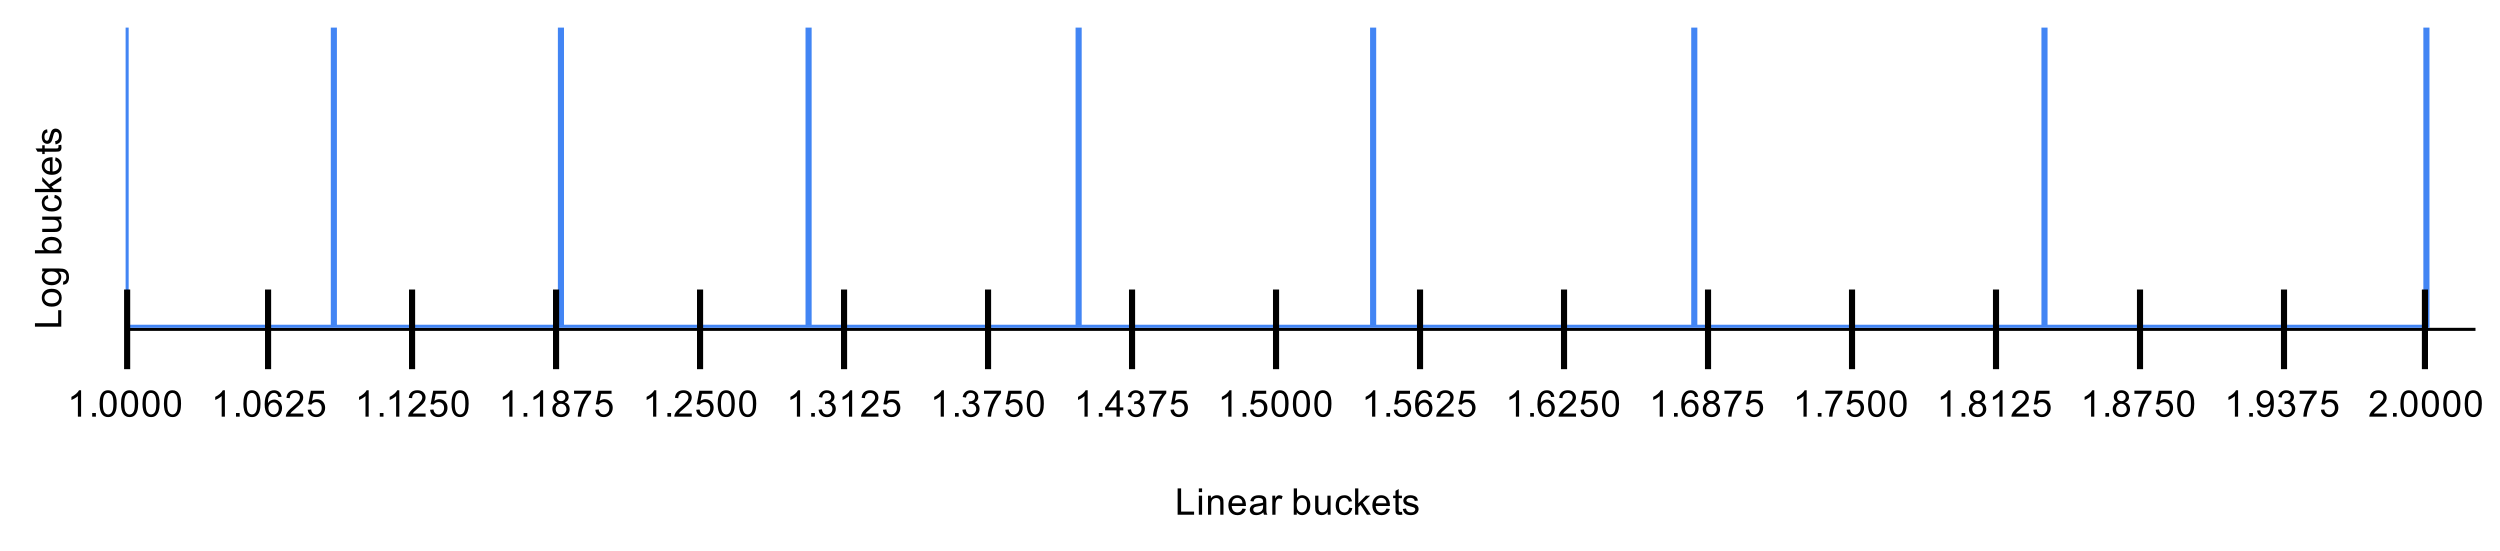 <svg version="1.1" viewBox="0.0 0.0 816.0 180.0" fill="none" stroke="none" stroke-linecap="square" stroke-miterlimit="10" width="816" height="180" xmlns:xlink="http://www.w3.org/1999/xlink" xmlns="http://www.w3.org/2000/svg"><path fill="#ffffff" d="M0 0L816.0 0L816.0 180.0L0 180.0L0 0Z" fill-rule="nonzero"/><path stroke="#000000" stroke-width="1.0" stroke-linecap="butt" d="M807.5 107.5L41.5 107.5" fill-rule="nonzero"/><clipPath id="id_0"><path d="M41.0 9.0L807.0 9.0L807.0 107.0L41.0 107.0L41.0 9.0Z" clip-rule="nonzero"/></clipPath><path stroke="#4285f4" stroke-width="2.0" stroke-linecap="butt" clip-path="url(#id_0)" d="M41.0 107.0L41.0 107.0L41.0 9.0L41.0 107.0L108.97 107.0L108.97 9.0L108.97 107.0L183.091 107.0L183.091 9.0L183.091 107.0L263.921 107.0L263.921 9.0L263.921 107.0L352.066 107.0L352.066 9.0L352.066 107.0L448.19 107.0L448.19 9.0L448.19 107.0L553.013 107.0L553.013 9.0L553.013 107.0L667.324 107.0L667.324 9.0L667.324 107.0L791.98 107.0L791.98 9.0L791.98 107.0L791.98 107.0" fill-rule="nonzero"/><path fill="#000000" fill-opacity="0.0" clip-path="url(#id_0)" d="M44.0 107.0C44.0 108.657 42.657 110.0 41.0 110.0C39.343 110.0 38.0 108.657 38.0 107.0C38.0 105.343 39.343 104.0 41.0 104.0C42.657 104.0 44.0 105.343 44.0 107.0Z" fill-rule="nonzero"/><path fill="#000000" fill-opacity="0.0" clip-path="url(#id_0)" d="M44.0 107.0C44.0 108.657 42.657 110.0 41.0 110.0C39.343 110.0 38.0 108.657 38.0 107.0C38.0 105.343 39.343 104.0 41.0 104.0C42.657 104.0 44.0 105.343 44.0 107.0Z" fill-rule="nonzero"/><path fill="#000000" fill-opacity="0.0" clip-path="url(#id_0)" d="M44.0 9.0C44.0 10.657 42.657 12.0 41.0 12.0C39.343 12.0 38.0 10.657 38.0 9.0C38.0 7.343 39.343 6.0 41.0 6.0C42.657 6.0 44.0 7.343 44.0 9.0Z" fill-rule="nonzero"/><path fill="#000000" fill-opacity="0.0" clip-path="url(#id_0)" d="M44.0 107.0C44.0 108.657 42.657 110.0 41.0 110.0C39.343 110.0 38.0 108.657 38.0 107.0C38.0 105.343 39.343 104.0 41.0 104.0C42.657 104.0 44.0 105.343 44.0 107.0Z" fill-rule="nonzero"/><path fill="#000000" fill-opacity="0.0" clip-path="url(#id_0)" d="M111.97 107.0C111.97 108.657 110.626 110.0 108.97 110.0C107.313 110.0 105.97 108.657 105.97 107.0C105.97 105.343 107.313 104.0 108.97 104.0C110.626 104.0 111.97 105.343 111.97 107.0Z" fill-rule="nonzero"/><path fill="#000000" fill-opacity="0.0" clip-path="url(#id_0)" d="M111.97 9.0C111.97 10.657 110.626 12.0 108.97 12.0C107.313 12.0 105.97 10.657 105.97 9.0C105.97 7.343 107.313 6.0 108.97 6.0C110.626 6.0 111.97 7.343 111.97 9.0Z" fill-rule="nonzero"/><path fill="#000000" fill-opacity="0.0" clip-path="url(#id_0)" d="M111.97 107.0C111.97 108.657 110.626 110.0 108.97 110.0C107.313 110.0 105.97 108.657 105.97 107.0C105.97 105.343 107.313 104.0 108.97 104.0C110.626 104.0 111.97 105.343 111.97 107.0Z" fill-rule="nonzero"/><path fill="#000000" fill-opacity="0.0" clip-path="url(#id_0)" d="M186.091 107.0C186.091 108.657 184.748 110.0 183.091 110.0C181.434 110.0 180.091 108.657 180.091 107.0C180.091 105.343 181.434 104.0 183.091 104.0C184.748 104.0 186.091 105.343 186.091 107.0Z" fill-rule="nonzero"/><path fill="#000000" fill-opacity="0.0" clip-path="url(#id_0)" d="M186.091 9.0C186.091 10.657 184.748 12.0 183.091 12.0C181.434 12.0 180.091 10.657 180.091 9.0C180.091 7.343 181.434 6.0 183.091 6.0C184.748 6.0 186.091 7.343 186.091 9.0Z" fill-rule="nonzero"/><path fill="#000000" fill-opacity="0.0" clip-path="url(#id_0)" d="M186.091 107.0C186.091 108.657 184.748 110.0 183.091 110.0C181.434 110.0 180.091 108.657 180.091 107.0C180.091 105.343 181.434 104.0 183.091 104.0C184.748 104.0 186.091 105.343 186.091 107.0Z" fill-rule="nonzero"/><path fill="#000000" fill-opacity="0.0" clip-path="url(#id_0)" d="M266.921 107.0C266.921 108.657 265.578 110.0 263.921 110.0C262.264 110.0 260.921 108.657 260.921 107.0C260.921 105.343 262.264 104.0 263.921 104.0C265.578 104.0 266.921 105.343 266.921 107.0Z" fill-rule="nonzero"/><path fill="#000000" fill-opacity="0.0" clip-path="url(#id_0)" d="M266.921 9.0C266.921 10.657 265.578 12.0 263.921 12.0C262.264 12.0 260.921 10.657 260.921 9.0C260.921 7.343 262.264 6.0 263.921 6.0C265.578 6.0 266.921 7.343 266.921 9.0Z" fill-rule="nonzero"/><path fill="#000000" fill-opacity="0.0" clip-path="url(#id_0)" d="M266.921 107.0C266.921 108.657 265.578 110.0 263.921 110.0C262.264 110.0 260.921 108.657 260.921 107.0C260.921 105.343 262.264 104.0 263.921 104.0C265.578 104.0 266.921 105.343 266.921 107.0Z" fill-rule="nonzero"/><path fill="#000000" fill-opacity="0.0" clip-path="url(#id_0)" d="M355.066 107.0C355.066 108.657 353.723 110.0 352.066 110.0C350.409 110.0 349.066 108.657 349.066 107.0C349.066 105.343 350.409 104.0 352.066 104.0C353.723 104.0 355.066 105.343 355.066 107.0Z" fill-rule="nonzero"/><path fill="#000000" fill-opacity="0.0" clip-path="url(#id_0)" d="M355.066 9.0C355.066 10.657 353.723 12.0 352.066 12.0C350.409 12.0 349.066 10.657 349.066 9.0C349.066 7.343 350.409 6.0 352.066 6.0C353.723 6.0 355.066 7.343 355.066 9.0Z" fill-rule="nonzero"/><path fill="#000000" fill-opacity="0.0" clip-path="url(#id_0)" d="M355.066 107.0C355.066 108.657 353.723 110.0 352.066 110.0C350.409 110.0 349.066 108.657 349.066 107.0C349.066 105.343 350.409 104.0 352.066 104.0C353.723 104.0 355.066 105.343 355.066 107.0Z" fill-rule="nonzero"/><path fill="#000000" fill-opacity="0.0" clip-path="url(#id_0)" d="M451.19 107.0C451.19 108.657 449.847 110.0 448.19 110.0C446.533 110.0 445.19 108.657 445.19 107.0C445.19 105.343 446.533 104.0 448.19 104.0C449.847 104.0 451.19 105.343 451.19 107.0Z" fill-rule="nonzero"/><path fill="#000000" fill-opacity="0.0" clip-path="url(#id_0)" d="M451.19 9.0C451.19 10.657 449.847 12.0 448.19 12.0C446.533 12.0 445.19 10.657 445.19 9.0C445.19 7.343 446.533 6.0 448.19 6.0C449.847 6.0 451.19 7.343 451.19 9.0Z" fill-rule="nonzero"/><path fill="#000000" fill-opacity="0.0" clip-path="url(#id_0)" d="M451.19 107.0C451.19 108.657 449.847 110.0 448.19 110.0C446.533 110.0 445.19 108.657 445.19 107.0C445.19 105.343 446.533 104.0 448.19 104.0C449.847 104.0 451.19 105.343 451.19 107.0Z" fill-rule="nonzero"/><path fill="#000000" fill-opacity="0.0" clip-path="url(#id_0)" d="M556.013 107.0C556.013 108.657 554.67 110.0 553.013 110.0C551.356 110.0 550.013 108.657 550.013 107.0C550.013 105.343 551.356 104.0 553.013 104.0C554.67 104.0 556.013 105.343 556.013 107.0Z" fill-rule="nonzero"/><path fill="#000000" fill-opacity="0.0" clip-path="url(#id_0)" d="M556.013 9.0C556.013 10.657 554.67 12.0 553.013 12.0C551.356 12.0 550.013 10.657 550.013 9.0C550.013 7.343 551.356 6.0 553.013 6.0C554.67 6.0 556.013 7.343 556.013 9.0Z" fill-rule="nonzero"/><path fill="#000000" fill-opacity="0.0" clip-path="url(#id_0)" d="M556.013 107.0C556.013 108.657 554.67 110.0 553.013 110.0C551.356 110.0 550.013 108.657 550.013 107.0C550.013 105.343 551.356 104.0 553.013 104.0C554.67 104.0 556.013 105.343 556.013 107.0Z" fill-rule="nonzero"/><path fill="#000000" fill-opacity="0.0" clip-path="url(#id_0)" d="M670.324 107.0C670.324 108.657 668.981 110.0 667.324 110.0C665.667 110.0 664.324 108.657 664.324 107.0C664.324 105.343 665.667 104.0 667.324 104.0C668.981 104.0 670.324 105.343 670.324 107.0Z" fill-rule="nonzero"/><path fill="#000000" fill-opacity="0.0" clip-path="url(#id_0)" d="M670.324 9.0C670.324 10.657 668.981 12.0 667.324 12.0C665.667 12.0 664.324 10.657 664.324 9.0C664.324 7.343 665.667 6.0 667.324 6.0C668.981 6.0 670.324 7.343 670.324 9.0Z" fill-rule="nonzero"/><path fill="#000000" fill-opacity="0.0" clip-path="url(#id_0)" d="M670.324 107.0C670.324 108.657 668.981 110.0 667.324 110.0C665.667 110.0 664.324 108.657 664.324 107.0C664.324 105.343 665.667 104.0 667.324 104.0C668.981 104.0 670.324 105.343 670.324 107.0Z" fill-rule="nonzero"/><path fill="#000000" fill-opacity="0.0" clip-path="url(#id_0)" d="M794.98 107.0C794.98 108.657 793.637 110.0 791.98 110.0C790.324 110.0 788.98 108.657 788.98 107.0C788.98 105.343 790.324 104.0 791.98 104.0C793.637 104.0 794.98 105.343 794.98 107.0Z" fill-rule="nonzero"/><path fill="#000000" fill-opacity="0.0" clip-path="url(#id_0)" d="M794.98 9.0C794.98 10.657 793.637 12.0 791.98 12.0C790.324 12.0 788.98 10.657 788.98 9.0C788.98 7.343 790.324 6.0 791.98 6.0C793.637 6.0 794.98 7.343 794.98 9.0Z" fill-rule="nonzero"/><path fill="#000000" fill-opacity="0.0" clip-path="url(#id_0)" d="M794.98 107.0C794.98 108.657 793.637 110.0 791.98 110.0C790.324 110.0 788.98 108.657 788.98 107.0C788.98 105.343 790.324 104.0 791.98 104.0C793.637 104.0 794.98 105.343 794.98 107.0Z" fill-rule="nonzero"/><path fill="#000000" fill-opacity="0.0" clip-path="url(#id_0)" d="M794.98 107.0C794.98 108.657 793.637 110.0 791.98 110.0C790.324 110.0 788.98 108.657 788.98 107.0C788.98 105.343 790.324 104.0 791.98 104.0C793.637 104.0 794.98 105.343 794.98 107.0Z" fill-rule="nonzero"/><path stroke="#000000" stroke-width="2.0" stroke-linecap="butt" d="M41.5 119.5L41.5 95.5" fill-rule="nonzero"/><path stroke="#000000" stroke-width="2.0" stroke-linecap="butt" d="M87.5 119.5L87.5 95.5" fill-rule="nonzero"/><path stroke="#000000" stroke-width="2.0" stroke-linecap="butt" d="M134.5 119.5L134.5 95.5" fill-rule="nonzero"/><path stroke="#000000" stroke-width="2.0" stroke-linecap="butt" d="M181.5 119.5L181.5 95.5" fill-rule="nonzero"/><path stroke="#000000" stroke-width="2.0" stroke-linecap="butt" d="M228.5 119.5L228.5 95.5" fill-rule="nonzero"/><path stroke="#000000" stroke-width="2.0" stroke-linecap="butt" d="M275.5 119.5L275.5 95.5" fill-rule="nonzero"/><path stroke="#000000" stroke-width="2.0" stroke-linecap="butt" d="M322.5 119.5L322.5 95.5" fill-rule="nonzero"/><path stroke="#000000" stroke-width="2.0" stroke-linecap="butt" d="M369.5 119.5L369.5 95.5" fill-rule="nonzero"/><path stroke="#000000" stroke-width="2.0" stroke-linecap="butt" d="M416.5 119.5L416.5 95.5" fill-rule="nonzero"/><path stroke="#000000" stroke-width="2.0" stroke-linecap="butt" d="M463.5 119.5L463.5 95.5" fill-rule="nonzero"/><path stroke="#000000" stroke-width="2.0" stroke-linecap="butt" d="M510.5 119.5L510.5 95.5" fill-rule="nonzero"/><path stroke="#000000" stroke-width="2.0" stroke-linecap="butt" d="M557.5 119.5L557.5 95.5" fill-rule="nonzero"/><path stroke="#000000" stroke-width="2.0" stroke-linecap="butt" d="M604.5 119.5L604.5 95.5" fill-rule="nonzero"/><path stroke="#000000" stroke-width="2.0" stroke-linecap="butt" d="M651.5 119.5L651.5 95.5" fill-rule="nonzero"/><path stroke="#000000" stroke-width="2.0" stroke-linecap="butt" d="M698.5 119.5L698.5 95.5" fill-rule="nonzero"/><path stroke="#000000" stroke-width="2.0" stroke-linecap="butt" d="M745.5 119.5L745.5 95.5" fill-rule="nonzero"/><path stroke="#000000" stroke-width="2.0" stroke-linecap="butt" d="M791.5 119.5L791.5 95.5" fill-rule="nonzero"/><path fill="#000000" d="M384.375 168.0L384.375 159.406L385.516 159.406L385.516 166.984L389.75 166.984L389.75 168.0L384.375 168.0ZM391.297 160.625L391.297 159.406L392.359 159.406L392.359 160.625L391.297 160.625ZM391.297 168.0L391.297 161.781L392.359 161.781L392.359 168.0L391.297 168.0ZM394.297 168.0L394.297 161.781L395.234 161.781L395.234 162.656Q395.922 161.641 397.219 161.641Q397.781 161.641 398.25 161.844Q398.734 162.047 398.969 162.375Q399.203 162.703 399.297 163.141Q399.344 163.438 399.344 164.172L399.344 168.0L398.297 168.0L398.297 164.219Q398.297 163.562 398.172 163.25Q398.047 162.938 397.734 162.75Q397.422 162.547 397.0 162.547Q396.328 162.547 395.828 162.984Q395.344 163.406 395.344 164.594L395.344 168.0L394.297 168.0ZM405.547 166.0L406.641 166.125Q406.391 167.078 405.688 167.609Q404.984 168.141 403.906 168.141Q402.547 168.141 401.734 167.297Q400.938 166.453 400.938 164.938Q400.938 163.375 401.75 162.516Q402.562 161.641 403.844 161.641Q405.094 161.641 405.875 162.484Q406.672 163.328 406.672 164.875Q406.672 164.969 406.672 165.156L402.031 165.156Q402.094 166.188 402.609 166.734Q403.125 167.266 403.906 167.266Q404.484 167.266 404.891 166.969Q405.312 166.656 405.547 166.0ZM402.094 164.297L405.562 164.297Q405.5 163.5 405.172 163.109Q404.656 162.5 403.859 162.5Q403.125 162.5 402.625 162.984Q402.141 163.469 402.094 164.297ZM412.359 167.234Q411.766 167.734 411.219 167.938Q410.688 168.141 410.062 168.141Q409.031 168.141 408.484 167.641Q407.938 167.141 407.938 166.359Q407.938 165.906 408.141 165.531Q408.344 165.141 408.688 164.922Q409.031 164.688 409.453 164.578Q409.75 164.484 410.391 164.406Q411.656 164.266 412.266 164.047Q412.266 163.828 412.266 163.781Q412.266 163.125 411.969 162.859Q411.562 162.516 410.766 162.516Q410.031 162.516 409.672 162.781Q409.312 163.031 409.141 163.688L408.109 163.547Q408.25 162.891 408.578 162.484Q408.906 162.078 409.516 161.859Q410.125 161.641 410.922 161.641Q411.719 161.641 412.219 161.828Q412.719 162.016 412.953 162.297Q413.188 162.578 413.281 163.016Q413.328 163.281 413.328 163.984L413.328 165.391Q413.328 166.859 413.391 167.25Q413.469 167.641 413.672 168.0L412.562 168.0Q412.406 167.672 412.359 167.234ZM412.266 164.875Q411.688 165.109 410.547 165.281Q409.891 165.375 409.625 165.5Q409.359 165.609 409.203 165.828Q409.062 166.047 409.062 166.328Q409.062 166.75 409.375 167.031Q409.703 167.312 410.312 167.312Q410.922 167.312 411.391 167.047Q411.875 166.781 412.094 166.312Q412.266 165.953 412.266 165.266L412.266 164.875ZM415.281 168.0L415.281 161.781L416.234 161.781L416.234 162.719Q416.594 162.062 416.891 161.859Q417.203 161.641 417.578 161.641Q418.109 161.641 418.656 161.969L418.297 162.953Q417.906 162.719 417.531 162.719Q417.172 162.719 416.891 162.938Q416.625 163.141 416.516 163.516Q416.328 164.078 416.328 164.734L416.328 168.0L415.281 168.0ZM423.266 168.0L422.281 168.0L422.281 159.406L423.344 159.406L423.344 162.469Q424.016 161.641 425.047 161.641Q425.625 161.641 426.125 161.875Q426.641 162.094 426.969 162.516Q427.312 162.938 427.5 163.531Q427.688 164.125 427.688 164.797Q427.688 166.391 426.891 167.266Q426.094 168.141 425.0 168.141Q423.891 168.141 423.266 167.219L423.266 168.0ZM423.25 164.844Q423.25 165.953 423.562 166.453Q424.062 167.266 424.906 167.266Q425.594 167.266 426.094 166.672Q426.609 166.078 426.609 164.875Q426.609 163.656 426.125 163.078Q425.641 162.5 424.953 162.5Q424.266 162.5 423.75 163.109Q423.25 163.703 423.25 164.844ZM433.375 168.0L433.375 167.078Q432.641 168.141 431.391 168.141Q430.844 168.141 430.359 167.938Q429.891 167.719 429.656 167.406Q429.422 167.078 429.328 166.609Q429.266 166.312 429.266 165.625L429.266 161.781L430.328 161.781L430.328 165.234Q430.328 166.047 430.391 166.344Q430.484 166.75 430.797 167.0Q431.125 167.234 431.609 167.234Q432.078 167.234 432.484 167.0Q432.906 166.75 433.078 166.328Q433.266 165.906 433.266 165.109L433.266 161.781L434.312 161.781L434.312 168.0L433.375 168.0ZM440.359 165.719L441.391 165.859Q441.219 166.922 440.516 167.531Q439.812 168.141 438.797 168.141Q437.516 168.141 436.734 167.312Q435.969 166.469 435.969 164.906Q435.969 163.906 436.297 163.156Q436.641 162.391 437.312 162.016Q438.0 161.641 438.812 161.641Q439.812 161.641 440.453 162.156Q441.109 162.656 441.297 163.609L440.266 163.766Q440.125 163.141 439.75 162.828Q439.375 162.5 438.844 162.5Q438.047 162.5 437.547 163.078Q437.047 163.641 437.047 164.875Q437.047 166.141 437.531 166.703Q438.016 167.266 438.781 167.266Q439.406 167.266 439.812 166.891Q440.234 166.516 440.359 165.719ZM442.297 168.0L442.297 159.406L443.359 159.406L443.359 164.312L445.844 161.781L447.219 161.781L444.828 164.078L447.453 168.0L446.156 168.0L444.094 164.812L443.359 165.531L443.359 168.0L442.297 168.0ZM452.547 166.0L453.641 166.125Q453.391 167.078 452.688 167.609Q451.984 168.141 450.906 168.141Q449.547 168.141 448.734 167.297Q447.938 166.453 447.938 164.938Q447.938 163.375 448.75 162.516Q449.562 161.641 450.844 161.641Q452.094 161.641 452.875 162.484Q453.672 163.328 453.672 164.875Q453.672 164.969 453.672 165.156L449.031 165.156Q449.094 166.188 449.609 166.734Q450.125 167.266 450.906 167.266Q451.484 167.266 451.891 166.969Q452.312 166.656 452.547 166.0ZM449.094 164.297L452.562 164.297Q452.5 163.5 452.172 163.109Q451.656 162.5 450.859 162.5Q450.125 162.5 449.625 162.984Q449.141 163.469 449.094 164.297ZM457.594 167.062L457.75 167.984Q457.297 168.078 456.953 168.078Q456.375 168.078 456.062 167.906Q455.75 167.719 455.609 167.422Q455.484 167.125 455.484 166.172L455.484 162.594L454.719 162.594L454.719 161.781L455.484 161.781L455.484 160.234L456.531 159.609L456.531 161.781L457.594 161.781L457.594 162.594L456.531 162.594L456.531 166.234Q456.531 166.688 456.578 166.812Q456.641 166.938 456.766 167.016Q456.891 167.094 457.125 167.094Q457.312 167.094 457.594 167.062ZM457.875 166.141L458.906 165.984Q459.0 166.609 459.391 166.938Q459.797 167.266 460.531 167.266Q461.25 167.266 461.594 166.984Q461.953 166.688 461.953 166.281Q461.953 165.922 461.641 165.719Q461.422 165.578 460.562 165.359Q459.406 165.062 458.953 164.859Q458.516 164.641 458.281 164.266Q458.047 163.891 458.047 163.422Q458.047 163.016 458.234 162.656Q458.422 162.297 458.75 162.062Q459.0 161.891 459.422 161.766Q459.844 161.641 460.344 161.641Q461.062 161.641 461.609 161.859Q462.172 162.062 462.438 162.422Q462.703 162.781 462.797 163.375L461.766 163.516Q461.703 163.047 461.359 162.781Q461.031 162.5 460.406 162.5Q459.688 162.5 459.375 162.75Q459.062 162.984 459.062 163.312Q459.062 163.516 459.188 163.672Q459.328 163.844 459.594 163.953Q459.75 164.016 460.531 164.219Q461.656 164.531 462.094 164.719Q462.531 164.906 462.781 165.266Q463.031 165.625 463.031 166.172Q463.031 166.703 462.719 167.172Q462.422 167.625 461.844 167.891Q461.266 168.141 460.531 168.141Q459.312 168.141 458.672 167.641Q458.047 167.125 457.875 166.141Z" fill-rule="nonzero"/><path fill="#000000" d="M20.0 106.625L11.406 106.625L11.406 105.484L18.984 105.484L18.984 101.25L20.0 101.25L20.0 106.625ZM16.891 100.094Q15.156 100.094 14.328 99.141Q13.641 98.344 13.641 97.188Q13.641 95.906 14.484 95.094Q15.312 94.266 16.797 94.266Q18.0 94.266 18.688 94.625Q19.375 94.984 19.766 95.688Q20.141 96.375 20.141 97.188Q20.141 98.484 19.312 99.297Q18.469 100.094 16.891 100.094ZM16.891 99.016Q18.078 99.016 18.672 98.5Q19.266 97.969 19.266 97.188Q19.266 96.391 18.672 95.875Q18.078 95.359 16.859 95.359Q15.703 95.359 15.109 95.891Q14.516 96.406 14.516 97.188Q14.516 97.969 15.109 98.5Q15.688 99.016 16.891 99.016ZM20.516 92.906L20.672 91.875Q21.141 91.812 21.359 91.516Q21.656 91.125 21.656 90.453Q21.656 89.719 21.359 89.328Q21.062 88.922 20.547 88.781Q20.219 88.688 19.188 88.703Q20.0 89.391 20.0 90.422Q20.0 91.703 19.078 92.406Q18.141 93.109 16.859 93.109Q15.969 93.109 15.219 92.797Q14.453 92.469 14.047 91.859Q13.641 91.25 13.641 90.422Q13.641 89.312 14.531 88.594L13.781 88.594L13.781 87.625L19.156 87.625Q20.609 87.625 21.219 87.922Q21.828 88.219 22.172 88.859Q22.531 89.5 22.531 90.438Q22.531 91.547 22.031 92.234Q21.531 92.922 20.516 92.906ZM16.781 92.031Q18.0 92.031 18.562 91.547Q19.125 91.062 19.125 90.328Q19.125 89.594 18.562 89.109Q18.0 88.609 16.812 88.609Q15.672 88.609 15.094 89.125Q14.516 89.625 14.516 90.344Q14.516 91.047 15.094 91.547Q15.656 92.031 16.781 92.031ZM20.0 81.734L20.0 82.719L11.406 82.719L11.406 81.656L14.469 81.656Q13.641 80.984 13.641 79.953Q13.641 79.375 13.875 78.875Q14.094 78.359 14.516 78.031Q14.938 77.688 15.531 77.5Q16.125 77.312 16.797 77.312Q18.391 77.312 19.266 78.109Q20.141 78.906 20.141 80.0Q20.141 81.109 19.219 81.734L20.0 81.734ZM16.844 81.75Q17.953 81.75 18.453 81.438Q19.266 80.938 19.266 80.094Q19.266 79.406 18.672 78.906Q18.078 78.391 16.875 78.391Q15.656 78.391 15.078 78.875Q14.5 79.359 14.5 80.047Q14.5 80.734 15.109 81.25Q15.703 81.75 16.844 81.75ZM20.0 71.625L19.078 71.625Q20.141 72.359 20.141 73.609Q20.141 74.156 19.938 74.641Q19.719 75.109 19.406 75.344Q19.078 75.578 18.609 75.672Q18.312 75.734 17.625 75.734L13.781 75.734L13.781 74.672L17.234 74.672Q18.047 74.672 18.344 74.609Q18.75 74.516 19.0 74.203Q19.234 73.875 19.234 73.391Q19.234 72.922 19.0 72.516Q18.75 72.094 18.328 71.922Q17.906 71.734 17.109 71.734L13.781 71.734L13.781 70.688L20.0 70.688L20.0 71.625ZM17.719 64.641L17.859 63.609Q18.922 63.781 19.531 64.484Q20.141 65.188 20.141 66.203Q20.141 67.484 19.312 68.266Q18.469 69.031 16.906 69.031Q15.906 69.031 15.156 68.703Q14.391 68.359 14.016 67.688Q13.641 67.0 13.641 66.188Q13.641 65.188 14.156 64.547Q14.656 63.891 15.609 63.703L15.766 64.734Q15.141 64.875 14.828 65.25Q14.5 65.625 14.5 66.156Q14.5 66.953 15.078 67.453Q15.641 67.953 16.875 67.953Q18.141 67.953 18.703 67.469Q19.266 66.984 19.266 66.219Q19.266 65.594 18.891 65.188Q18.516 64.766 17.719 64.641ZM20.0 62.703L11.406 62.703L11.406 61.641L16.312 61.641L13.781 59.156L13.781 57.781L16.078 60.172L20.0 57.547L20.0 58.844L16.812 60.906L17.531 61.641L20.0 61.641L20.0 62.703ZM18.0 52.453L18.125 51.359Q19.078 51.609 19.609 52.312Q20.141 53.016 20.141 54.094Q20.141 55.453 19.297 56.266Q18.453 57.062 16.938 57.062Q15.375 57.062 14.516 56.25Q13.641 55.438 13.641 54.156Q13.641 52.906 14.484 52.125Q15.328 51.328 16.875 51.328Q16.969 51.328 17.156 51.328L17.156 55.969Q18.188 55.906 18.734 55.391Q19.266 54.875 19.266 54.094Q19.266 53.516 18.969 53.109Q18.656 52.688 18.0 52.453ZM16.297 55.906L16.297 52.438Q15.5 52.5 15.109 52.828Q14.5 53.344 14.5 54.141Q14.5 54.875 14.984 55.375Q15.469 55.859 16.297 55.906ZM19.062 47.406L19.984 47.25Q20.078 47.703 20.078 48.047Q20.078 48.625 19.906 48.938Q19.719 49.25 19.422 49.391Q19.125 49.516 18.172 49.516L14.594 49.516L14.594 50.281L13.781 50.281L13.781 49.516L12.234 49.516L11.609 48.469L13.781 48.469L13.781 47.406L14.594 47.406L14.594 48.469L18.234 48.469Q18.688 48.469 18.812 48.422Q18.938 48.359 19.016 48.234Q19.094 48.109 19.094 47.875Q19.094 47.688 19.062 47.406ZM18.141 47.125L17.984 46.094Q18.609 46.0 18.938 45.609Q19.266 45.203 19.266 44.469Q19.266 43.75 18.984 43.406Q18.688 43.047 18.281 43.047Q17.922 43.047 17.719 43.359Q17.578 43.578 17.359 44.438Q17.062 45.594 16.859 46.047Q16.641 46.484 16.266 46.719Q15.891 46.953 15.422 46.953Q15.016 46.953 14.656 46.766Q14.297 46.578 14.062 46.25Q13.891 46.0 13.766 45.578Q13.641 45.156 13.641 44.656Q13.641 43.938 13.859 43.391Q14.062 42.828 14.422 42.562Q14.781 42.297 15.375 42.203L15.516 43.234Q15.047 43.297 14.781 43.641Q14.5 43.969 14.5 44.594Q14.5 45.312 14.75 45.625Q14.984 45.938 15.312 45.938Q15.516 45.938 15.672 45.812Q15.844 45.672 15.953 45.406Q16.016 45.25 16.219 44.469Q16.531 43.344 16.719 42.906Q16.906 42.469 17.266 42.219Q17.625 41.969 18.172 41.969Q18.703 41.969 19.172 42.281Q19.625 42.578 19.891 43.156Q20.141 43.734 20.141 44.469Q20.141 45.688 19.641 46.328Q19.125 46.953 18.141 47.125Z" fill-rule="nonzero"/><path fill="#000000" d="M26.469 136.0L25.422 136.0L25.422 129.281Q25.031 129.641 24.406 130.016Q23.797 130.375 23.312 130.547L23.312 129.531Q24.188 129.109 24.844 128.531Q25.516 127.938 25.797 127.375L26.469 127.375L26.469 136.0ZM30.094 136.0L30.094 134.797L31.297 134.797L31.297 136.0L30.094 136.0ZM32.5 131.766Q32.5 130.234 32.812 129.312Q33.125 128.375 33.734 127.875Q34.359 127.375 35.297 127.375Q35.984 127.375 36.5 127.656Q37.031 127.938 37.375 128.469Q37.719 128.984 37.906 129.734Q38.094 130.484 38.094 131.766Q38.094 133.281 37.781 134.203Q37.484 135.125 36.859 135.641Q36.25 136.141 35.297 136.141Q34.062 136.141 33.344 135.25Q32.5 134.188 32.5 131.766ZM33.578 131.766Q33.578 133.875 34.078 134.578Q34.578 135.281 35.297 135.281Q36.031 135.281 36.516 134.578Q37.016 133.875 37.016 131.766Q37.016 129.641 36.516 128.953Q36.031 128.25 35.281 128.25Q34.562 128.25 34.125 128.859Q33.578 129.641 33.578 131.766ZM39.5 131.766Q39.5 130.234 39.812 129.312Q40.125 128.375 40.734 127.875Q41.359 127.375 42.297 127.375Q42.984 127.375 43.5 127.656Q44.031 127.938 44.375 128.469Q44.719 128.984 44.906 129.734Q45.094 130.484 45.094 131.766Q45.094 133.281 44.781 134.203Q44.484 135.125 43.859 135.641Q43.25 136.141 42.297 136.141Q41.062 136.141 40.344 135.25Q39.5 134.188 39.5 131.766ZM40.578 131.766Q40.578 133.875 41.078 134.578Q41.578 135.281 42.297 135.281Q43.031 135.281 43.516 134.578Q44.016 133.875 44.016 131.766Q44.016 129.641 43.516 128.953Q43.031 128.25 42.281 128.25Q41.562 128.25 41.125 128.859Q40.578 129.641 40.578 131.766ZM46.5 131.766Q46.5 130.234 46.812 129.312Q47.125 128.375 47.734 127.875Q48.359 127.375 49.297 127.375Q49.984 127.375 50.5 127.656Q51.031 127.938 51.375 128.469Q51.719 128.984 51.906 129.734Q52.094 130.484 52.094 131.766Q52.094 133.281 51.781 134.203Q51.484 135.125 50.859 135.641Q50.25 136.141 49.297 136.141Q48.062 136.141 47.344 135.25Q46.5 134.188 46.5 131.766ZM47.578 131.766Q47.578 133.875 48.078 134.578Q48.578 135.281 49.297 135.281Q50.031 135.281 50.516 134.578Q51.016 133.875 51.016 131.766Q51.016 129.641 50.516 128.953Q50.031 128.25 49.281 128.25Q48.562 128.25 48.125 128.859Q47.578 129.641 47.578 131.766ZM53.5 131.766Q53.5 130.234 53.812 129.312Q54.125 128.375 54.734 127.875Q55.359 127.375 56.297 127.375Q56.984 127.375 57.5 127.656Q58.031 127.938 58.375 128.469Q58.719 128.984 58.906 129.734Q59.094 130.484 59.094 131.766Q59.094 133.281 58.781 134.203Q58.484 135.125 57.859 135.641Q57.25 136.141 56.297 136.141Q55.062 136.141 54.344 135.25Q53.5 134.188 53.5 131.766ZM54.578 131.766Q54.578 133.875 55.078 134.578Q55.578 135.281 56.297 135.281Q57.031 135.281 57.516 134.578Q58.016 133.875 58.016 131.766Q58.016 129.641 57.516 128.953Q57.031 128.25 56.281 128.25Q55.562 128.25 55.125 128.859Q54.578 129.641 54.578 131.766Z" fill-rule="nonzero"/><path fill="#000000" d="M73.405 136.0L72.358 136.0L72.358 129.281Q71.968 129.641 71.343 130.016Q70.733 130.375 70.249 130.547L70.249 129.531Q71.124 129.109 71.78 128.531Q72.452 127.938 72.733 127.375L73.405 127.375L73.405 136.0ZM77.03 136.0L77.03 134.797L78.233 134.797L78.233 136.0L77.03 136.0ZM79.436 131.766Q79.436 130.234 79.749 129.312Q80.061 128.375 80.671 127.875Q81.296 127.375 82.233 127.375Q82.921 127.375 83.436 127.656Q83.968 127.938 84.311 128.469Q84.655 128.984 84.843 129.734Q85.03 130.484 85.03 131.766Q85.03 133.281 84.718 134.203Q84.421 135.125 83.796 135.641Q83.186 136.141 82.233 136.141Q80.999 136.141 80.28 135.25Q79.436 134.188 79.436 131.766ZM80.514 131.766Q80.514 133.875 81.014 134.578Q81.514 135.281 82.233 135.281Q82.968 135.281 83.452 134.578Q83.952 133.875 83.952 131.766Q83.952 129.641 83.452 128.953Q82.968 128.25 82.218 128.25Q81.499 128.25 81.061 128.859Q80.514 129.641 80.514 131.766ZM91.905 129.516L90.858 129.594Q90.718 128.969 90.468 128.688Q90.03 128.234 89.405 128.234Q88.905 128.234 88.514 128.516Q88.03 128.891 87.733 129.594Q87.452 130.281 87.436 131.562Q87.811 130.984 88.358 130.703Q88.921 130.422 89.53 130.422Q90.577 130.422 91.311 131.203Q92.061 131.984 92.061 133.203Q92.061 134.016 91.702 134.719Q91.358 135.406 90.749 135.781Q90.139 136.141 89.374 136.141Q88.046 136.141 87.218 135.172Q86.389 134.203 86.389 131.984Q86.389 129.484 87.311 128.359Q88.108 127.375 89.468 127.375Q90.483 127.375 91.124 127.953Q91.78 128.516 91.905 129.516ZM87.608 133.219Q87.608 133.766 87.827 134.266Q88.061 134.75 88.468 135.016Q88.889 135.281 89.358 135.281Q90.014 135.281 90.499 134.75Q90.983 134.203 90.983 133.281Q90.983 132.391 90.499 131.875Q90.03 131.359 89.311 131.359Q88.593 131.359 88.093 131.875Q87.608 132.391 87.608 133.219ZM98.983 134.984L98.983 136.0L93.296 136.0Q93.296 135.625 93.421 135.266Q93.639 134.688 94.108 134.125Q94.593 133.562 95.499 132.828Q96.905 131.672 97.389 131.0Q97.889 130.328 97.889 129.734Q97.889 129.109 97.436 128.688Q96.983 128.25 96.264 128.25Q95.499 128.25 95.046 128.703Q94.593 129.156 94.577 129.969L93.499 129.859Q93.608 128.641 94.327 128.016Q95.061 127.375 96.296 127.375Q97.53 127.375 98.249 128.062Q98.968 128.75 98.968 129.766Q98.968 130.281 98.749 130.781Q98.546 131.266 98.046 131.828Q97.561 132.375 96.436 133.328Q95.483 134.125 95.202 134.422Q94.936 134.703 94.764 134.984L98.983 134.984ZM100.436 133.75L101.546 133.656Q101.671 134.469 102.108 134.875Q102.561 135.281 103.202 135.281Q103.952 135.281 104.483 134.703Q105.014 134.125 105.014 133.188Q105.014 132.281 104.499 131.766Q103.999 131.234 103.171 131.234Q102.671 131.234 102.249 131.469Q101.843 131.703 101.608 132.062L100.624 131.938L101.452 127.531L105.733 127.531L105.733 128.531L102.296 128.531L101.843 130.844Q102.608 130.297 103.452 130.297Q104.577 130.297 105.343 131.078Q106.124 131.859 106.124 133.094Q106.124 134.25 105.452 135.109Q104.624 136.141 103.202 136.141Q102.03 136.141 101.28 135.484Q100.546 134.828 100.436 133.75Z" fill-rule="nonzero"/><path fill="#000000" d="M120.341 136.0L119.294 136.0L119.294 129.281Q118.904 129.641 118.279 130.016Q117.669 130.375 117.185 130.547L117.185 129.531Q118.06 129.109 118.716 128.531Q119.388 127.938 119.669 127.375L120.341 127.375L120.341 136.0ZM123.966 136.0L123.966 134.797L125.169 134.797L125.169 136.0L123.966 136.0ZM130.341 136.0L129.294 136.0L129.294 129.281Q128.904 129.641 128.279 130.016Q127.669 130.375 127.185 130.547L127.185 129.531Q128.06 129.109 128.716 128.531Q129.388 127.938 129.669 127.375L130.341 127.375L130.341 136.0ZM138.919 134.984L138.919 136.0L133.232 136.0Q133.232 135.625 133.357 135.266Q133.576 134.688 134.044 134.125Q134.529 133.562 135.435 132.828Q136.841 131.672 137.326 131.0Q137.826 130.328 137.826 129.734Q137.826 129.109 137.373 128.688Q136.919 128.25 136.201 128.25Q135.435 128.25 134.982 128.703Q134.529 129.156 134.513 129.969L133.435 129.859Q133.544 128.641 134.263 128.016Q134.998 127.375 136.232 127.375Q137.466 127.375 138.185 128.062Q138.904 128.75 138.904 129.766Q138.904 130.281 138.685 130.781Q138.482 131.266 137.982 131.828Q137.498 132.375 136.373 133.328Q135.419 134.125 135.138 134.422Q134.873 134.703 134.701 134.984L138.919 134.984ZM140.373 133.75L141.482 133.656Q141.607 134.469 142.044 134.875Q142.498 135.281 143.138 135.281Q143.888 135.281 144.419 134.703Q144.951 134.125 144.951 133.188Q144.951 132.281 144.435 131.766Q143.935 131.234 143.107 131.234Q142.607 131.234 142.185 131.469Q141.779 131.703 141.544 132.062L140.56 131.938L141.388 127.531L145.669 127.531L145.669 128.531L142.232 128.531L141.779 130.844Q142.544 130.297 143.388 130.297Q144.513 130.297 145.279 131.078Q146.06 131.859 146.06 133.094Q146.06 134.25 145.388 135.109Q144.56 136.141 143.138 136.141Q141.966 136.141 141.216 135.484Q140.482 134.828 140.373 133.75ZM147.373 131.766Q147.373 130.234 147.685 129.312Q147.998 128.375 148.607 127.875Q149.232 127.375 150.169 127.375Q150.857 127.375 151.373 127.656Q151.904 127.938 152.248 128.469Q152.591 128.984 152.779 129.734Q152.966 130.484 152.966 131.766Q152.966 133.281 152.654 134.203Q152.357 135.125 151.732 135.641Q151.123 136.141 150.169 136.141Q148.935 136.141 148.216 135.25Q147.373 134.188 147.373 131.766ZM148.451 131.766Q148.451 133.875 148.951 134.578Q149.451 135.281 150.169 135.281Q150.904 135.281 151.388 134.578Q151.888 133.875 151.888 131.766Q151.888 129.641 151.388 128.953Q150.904 128.25 150.154 128.25Q149.435 128.25 148.998 128.859Q148.451 129.641 148.451 131.766Z" fill-rule="nonzero"/><path fill="#000000" d="M167.278 136.0L166.231 136.0L166.231 129.281Q165.84 129.641 165.215 130.016Q164.606 130.375 164.121 130.547L164.121 129.531Q164.996 129.109 165.653 128.531Q166.324 127.938 166.606 127.375L167.278 127.375L167.278 136.0ZM170.903 136.0L170.903 134.797L172.106 134.797L172.106 136.0L170.903 136.0ZM177.278 136.0L176.231 136.0L176.231 129.281Q175.84 129.641 175.215 130.016Q174.606 130.375 174.121 130.547L174.121 129.531Q174.996 129.109 175.653 128.531Q176.324 127.938 176.606 127.375L177.278 127.375L177.278 136.0ZM181.934 131.344Q181.278 131.094 180.949 130.656Q180.637 130.203 180.637 129.594Q180.637 128.656 181.309 128.016Q181.996 127.375 183.106 127.375Q184.231 127.375 184.918 128.031Q185.606 128.688 185.606 129.625Q185.606 130.219 185.293 130.656Q184.981 131.094 184.34 131.344Q185.137 131.594 185.543 132.172Q185.949 132.75 185.949 133.547Q185.949 134.641 185.168 135.391Q184.403 136.141 183.121 136.141Q181.856 136.141 181.074 135.391Q180.293 134.641 180.293 133.516Q180.293 132.672 180.715 132.109Q181.153 131.547 181.934 131.344ZM181.715 129.547Q181.715 130.156 182.106 130.547Q182.512 130.938 183.137 130.938Q183.746 130.938 184.137 130.562Q184.528 130.172 184.528 129.609Q184.528 129.031 184.121 128.641Q183.715 128.234 183.121 128.234Q182.512 128.234 182.106 128.625Q181.715 129.016 181.715 129.547ZM181.387 133.516Q181.387 133.969 181.59 134.391Q181.809 134.812 182.231 135.047Q182.653 135.281 183.137 135.281Q183.887 135.281 184.371 134.797Q184.871 134.312 184.871 133.562Q184.871 132.797 184.371 132.297Q183.871 131.797 183.106 131.797Q182.356 131.797 181.871 132.297Q181.387 132.781 181.387 133.516ZM187.371 128.531L187.371 127.516L192.934 127.516L192.934 128.344Q192.121 129.219 191.309 130.672Q190.512 132.109 190.074 133.641Q189.746 134.719 189.668 136.0L188.574 136.0Q188.59 134.984 188.965 133.547Q189.356 132.109 190.059 130.781Q190.778 129.453 191.59 128.531L187.371 128.531ZM194.309 133.75L195.418 133.656Q195.543 134.469 195.981 134.875Q196.434 135.281 197.074 135.281Q197.824 135.281 198.356 134.703Q198.887 134.125 198.887 133.188Q198.887 132.281 198.371 131.766Q197.871 131.234 197.043 131.234Q196.543 131.234 196.121 131.469Q195.715 131.703 195.481 132.062L194.496 131.938L195.324 127.531L199.606 127.531L199.606 128.531L196.168 128.531L195.715 130.844Q196.481 130.297 197.324 130.297Q198.449 130.297 199.215 131.078Q199.996 131.859 199.996 133.094Q199.996 134.25 199.324 135.109Q198.496 136.141 197.074 136.141Q195.903 136.141 195.153 135.484Q194.418 134.828 194.309 133.75Z" fill-rule="nonzero"/><path fill="#000000" d="M214.214 136.0L213.167 136.0L213.167 129.281Q212.776 129.641 212.151 130.016Q211.542 130.375 211.058 130.547L211.058 129.531Q211.933 129.109 212.589 128.531Q213.261 127.938 213.542 127.375L214.214 127.375L214.214 136.0ZM217.839 136.0L217.839 134.797L219.042 134.797L219.042 136.0L217.839 136.0ZM225.792 134.984L225.792 136.0L220.104 136.0Q220.104 135.625 220.229 135.266Q220.448 134.688 220.917 134.125Q221.401 133.562 222.308 132.828Q223.714 131.672 224.198 131.0Q224.698 130.328 224.698 129.734Q224.698 129.109 224.245 128.688Q223.792 128.25 223.073 128.25Q222.308 128.25 221.854 128.703Q221.401 129.156 221.386 129.969L220.308 129.859Q220.417 128.641 221.136 128.016Q221.87 127.375 223.104 127.375Q224.339 127.375 225.058 128.062Q225.776 128.75 225.776 129.766Q225.776 130.281 225.558 130.781Q225.354 131.266 224.854 131.828Q224.37 132.375 223.245 133.328Q222.292 134.125 222.011 134.422Q221.745 134.703 221.573 134.984L225.792 134.984ZM227.245 133.75L228.354 133.656Q228.479 134.469 228.917 134.875Q229.37 135.281 230.011 135.281Q230.761 135.281 231.292 134.703Q231.823 134.125 231.823 133.188Q231.823 132.281 231.308 131.766Q230.808 131.234 229.979 131.234Q229.479 131.234 229.058 131.469Q228.651 131.703 228.417 132.062L227.433 131.938L228.261 127.531L232.542 127.531L232.542 128.531L229.104 128.531L228.651 130.844Q229.417 130.297 230.261 130.297Q231.386 130.297 232.151 131.078Q232.933 131.859 232.933 133.094Q232.933 134.25 232.261 135.109Q231.433 136.141 230.011 136.141Q228.839 136.141 228.089 135.484Q227.354 134.828 227.245 133.75ZM234.245 131.766Q234.245 130.234 234.558 129.312Q234.87 128.375 235.479 127.875Q236.104 127.375 237.042 127.375Q237.729 127.375 238.245 127.656Q238.776 127.938 239.12 128.469Q239.464 128.984 239.651 129.734Q239.839 130.484 239.839 131.766Q239.839 133.281 239.526 134.203Q239.229 135.125 238.604 135.641Q237.995 136.141 237.042 136.141Q235.808 136.141 235.089 135.25Q234.245 134.188 234.245 131.766ZM235.323 131.766Q235.323 133.875 235.823 134.578Q236.323 135.281 237.042 135.281Q237.776 135.281 238.261 134.578Q238.761 133.875 238.761 131.766Q238.761 129.641 238.261 128.953Q237.776 128.25 237.026 128.25Q236.308 128.25 235.87 128.859Q235.323 129.641 235.323 131.766ZM241.245 131.766Q241.245 130.234 241.558 129.312Q241.87 128.375 242.479 127.875Q243.104 127.375 244.042 127.375Q244.729 127.375 245.245 127.656Q245.776 127.938 246.12 128.469Q246.464 128.984 246.651 129.734Q246.839 130.484 246.839 131.766Q246.839 133.281 246.526 134.203Q246.229 135.125 245.604 135.641Q244.995 136.141 244.042 136.141Q242.808 136.141 242.089 135.25Q241.245 134.188 241.245 131.766ZM242.323 131.766Q242.323 133.875 242.823 134.578Q243.323 135.281 244.042 135.281Q244.776 135.281 245.261 134.578Q245.761 133.875 245.761 131.766Q245.761 129.641 245.261 128.953Q244.776 128.25 244.026 128.25Q243.308 128.25 242.87 128.859Q242.323 129.641 242.323 131.766Z" fill-rule="nonzero"/><path fill="#000000" d="M261.15 136.0L260.103 136.0L260.103 129.281Q259.713 129.641 259.088 130.016Q258.478 130.375 257.994 130.547L257.994 129.531Q258.869 129.109 259.525 128.531Q260.197 127.938 260.478 127.375L261.15 127.375L261.15 136.0ZM264.775 136.0L264.775 134.797L265.978 134.797L265.978 136.0L264.775 136.0ZM267.181 133.734L268.244 133.594Q268.416 134.484 268.853 134.891Q269.291 135.281 269.916 135.281Q270.666 135.281 271.181 134.766Q271.697 134.25 271.697 133.484Q271.697 132.766 271.213 132.297Q270.744 131.812 270.01 131.812Q269.713 131.812 269.26 131.938L269.385 131.0Q269.494 131.016 269.556 131.016Q270.228 131.016 270.76 130.672Q271.306 130.312 271.306 129.578Q271.306 129.0 270.916 128.625Q270.525 128.234 269.9 128.234Q269.291 128.234 268.869 128.625Q268.463 129.016 268.353 129.781L267.291 129.594Q267.478 128.547 268.166 127.969Q268.853 127.375 269.869 127.375Q270.572 127.375 271.166 127.688Q271.76 127.984 272.072 128.5Q272.385 129.016 272.385 129.609Q272.385 130.156 272.088 130.625Q271.791 131.078 271.213 131.344Q271.963 131.516 272.385 132.078Q272.806 132.625 272.806 133.469Q272.806 134.594 271.978 135.375Q271.166 136.156 269.916 136.156Q268.791 136.156 268.041 135.484Q267.291 134.797 267.181 133.734ZM278.15 136.0L277.103 136.0L277.103 129.281Q276.713 129.641 276.088 130.016Q275.478 130.375 274.994 130.547L274.994 129.531Q275.869 129.109 276.525 128.531Q277.197 127.938 277.478 127.375L278.15 127.375L278.15 136.0ZM286.728 134.984L286.728 136.0L281.041 136.0Q281.041 135.625 281.166 135.266Q281.385 134.688 281.853 134.125Q282.338 133.562 283.244 132.828Q284.65 131.672 285.135 131.0Q285.635 130.328 285.635 129.734Q285.635 129.109 285.181 128.688Q284.728 128.25 284.01 128.25Q283.244 128.25 282.791 128.703Q282.338 129.156 282.322 129.969L281.244 129.859Q281.353 128.641 282.072 128.016Q282.806 127.375 284.041 127.375Q285.275 127.375 285.994 128.062Q286.713 128.75 286.713 129.766Q286.713 130.281 286.494 130.781Q286.291 131.266 285.791 131.828Q285.306 132.375 284.181 133.328Q283.228 134.125 282.947 134.422Q282.681 134.703 282.51 134.984L286.728 134.984ZM288.181 133.75L289.291 133.656Q289.416 134.469 289.853 134.875Q290.306 135.281 290.947 135.281Q291.697 135.281 292.228 134.703Q292.76 134.125 292.76 133.188Q292.76 132.281 292.244 131.766Q291.744 131.234 290.916 131.234Q290.416 131.234 289.994 131.469Q289.588 131.703 289.353 132.062L288.369 131.938L289.197 127.531L293.478 127.531L293.478 128.531L290.041 128.531L289.588 130.844Q290.353 130.297 291.197 130.297Q292.322 130.297 293.088 131.078Q293.869 131.859 293.869 133.094Q293.869 134.25 293.197 135.109Q292.369 136.141 290.947 136.141Q289.775 136.141 289.025 135.484Q288.291 134.828 288.181 133.75Z" fill-rule="nonzero"/><path fill="#000000" d="M308.086 136.0L307.04 136.0L307.04 129.281Q306.649 129.641 306.024 130.016Q305.415 130.375 304.93 130.547L304.93 129.531Q305.805 129.109 306.461 128.531Q307.133 127.938 307.415 127.375L308.086 127.375L308.086 136.0ZM311.711 136.0L311.711 134.797L312.915 134.797L312.915 136.0L311.711 136.0ZM314.118 133.734L315.18 133.594Q315.352 134.484 315.79 134.891Q316.227 135.281 316.852 135.281Q317.602 135.281 318.118 134.766Q318.633 134.25 318.633 133.484Q318.633 132.766 318.149 132.297Q317.68 131.812 316.946 131.812Q316.649 131.812 316.196 131.938L316.321 131.0Q316.43 131.016 316.493 131.016Q317.165 131.016 317.696 130.672Q318.243 130.312 318.243 129.578Q318.243 129.0 317.852 128.625Q317.461 128.234 316.836 128.234Q316.227 128.234 315.805 128.625Q315.399 129.016 315.29 129.781L314.227 129.594Q314.415 128.547 315.102 127.969Q315.79 127.375 316.805 127.375Q317.508 127.375 318.102 127.688Q318.696 127.984 319.008 128.5Q319.321 129.016 319.321 129.609Q319.321 130.156 319.024 130.625Q318.727 131.078 318.149 131.344Q318.899 131.516 319.321 132.078Q319.743 132.625 319.743 133.469Q319.743 134.594 318.915 135.375Q318.102 136.156 316.852 136.156Q315.727 136.156 314.977 135.484Q314.227 134.797 314.118 133.734ZM321.18 128.531L321.18 127.516L326.743 127.516L326.743 128.344Q325.93 129.219 325.118 130.672Q324.321 132.109 323.883 133.641Q323.555 134.719 323.477 136.0L322.383 136.0Q322.399 134.984 322.774 133.547Q323.165 132.109 323.868 130.781Q324.586 129.453 325.399 128.531L321.18 128.531ZM328.118 133.75L329.227 133.656Q329.352 134.469 329.79 134.875Q330.243 135.281 330.883 135.281Q331.633 135.281 332.165 134.703Q332.696 134.125 332.696 133.188Q332.696 132.281 332.18 131.766Q331.68 131.234 330.852 131.234Q330.352 131.234 329.93 131.469Q329.524 131.703 329.29 132.062L328.305 131.938L329.133 127.531L333.415 127.531L333.415 128.531L329.977 128.531L329.524 130.844Q330.29 130.297 331.133 130.297Q332.258 130.297 333.024 131.078Q333.805 131.859 333.805 133.094Q333.805 134.25 333.133 135.109Q332.305 136.141 330.883 136.141Q329.711 136.141 328.961 135.484Q328.227 134.828 328.118 133.75ZM335.118 131.766Q335.118 130.234 335.43 129.312Q335.743 128.375 336.352 127.875Q336.977 127.375 337.915 127.375Q338.602 127.375 339.118 127.656Q339.649 127.938 339.993 128.469Q340.336 128.984 340.524 129.734Q340.711 130.484 340.711 131.766Q340.711 133.281 340.399 134.203Q340.102 135.125 339.477 135.641Q338.868 136.141 337.915 136.141Q336.68 136.141 335.961 135.25Q335.118 134.188 335.118 131.766ZM336.196 131.766Q336.196 133.875 336.696 134.578Q337.196 135.281 337.915 135.281Q338.649 135.281 339.133 134.578Q339.633 133.875 339.633 131.766Q339.633 129.641 339.133 128.953Q338.649 128.25 337.899 128.25Q337.18 128.25 336.743 128.859Q336.196 129.641 336.196 131.766Z" fill-rule="nonzero"/><path fill="#000000" d="M355.023 136.0L353.976 136.0L353.976 129.281Q353.585 129.641 352.96 130.016Q352.351 130.375 351.866 130.547L351.866 129.531Q352.741 129.109 353.398 128.531Q354.07 127.938 354.351 127.375L355.023 127.375L355.023 136.0ZM358.648 136.0L358.648 134.797L359.851 134.797L359.851 136.0L358.648 136.0ZM364.429 136.0L364.429 133.938L360.71 133.938L360.71 132.969L364.632 127.406L365.491 127.406L365.491 132.969L366.648 132.969L366.648 133.938L365.491 133.938L365.491 136.0L364.429 136.0ZM364.429 132.969L364.429 129.109L361.741 132.969L364.429 132.969ZM368.054 133.734L369.116 133.594Q369.288 134.484 369.726 134.891Q370.163 135.281 370.788 135.281Q371.538 135.281 372.054 134.766Q372.57 134.25 372.57 133.484Q372.57 132.766 372.085 132.297Q371.616 131.812 370.882 131.812Q370.585 131.812 370.132 131.938L370.257 131.0Q370.366 131.016 370.429 131.016Q371.101 131.016 371.632 130.672Q372.179 130.312 372.179 129.578Q372.179 129.0 371.788 128.625Q371.398 128.234 370.773 128.234Q370.163 128.234 369.741 128.625Q369.335 129.016 369.226 129.781L368.163 129.594Q368.351 128.547 369.038 127.969Q369.726 127.375 370.741 127.375Q371.445 127.375 372.038 127.688Q372.632 127.984 372.945 128.5Q373.257 129.016 373.257 129.609Q373.257 130.156 372.96 130.625Q372.663 131.078 372.085 131.344Q372.835 131.516 373.257 132.078Q373.679 132.625 373.679 133.469Q373.679 134.594 372.851 135.375Q372.038 136.156 370.788 136.156Q369.663 136.156 368.913 135.484Q368.163 134.797 368.054 133.734ZM375.116 128.531L375.116 127.516L380.679 127.516L380.679 128.344Q379.866 129.219 379.054 130.672Q378.257 132.109 377.82 133.641Q377.491 134.719 377.413 136.0L376.32 136.0Q376.335 134.984 376.71 133.547Q377.101 132.109 377.804 130.781Q378.523 129.453 379.335 128.531L375.116 128.531ZM382.054 133.75L383.163 133.656Q383.288 134.469 383.726 134.875Q384.179 135.281 384.82 135.281Q385.57 135.281 386.101 134.703Q386.632 134.125 386.632 133.188Q386.632 132.281 386.116 131.766Q385.616 131.234 384.788 131.234Q384.288 131.234 383.866 131.469Q383.46 131.703 383.226 132.062L382.241 131.938L383.07 127.531L387.351 127.531L387.351 128.531L383.913 128.531L383.46 130.844Q384.226 130.297 385.07 130.297Q386.195 130.297 386.96 131.078Q387.741 131.859 387.741 133.094Q387.741 134.25 387.07 135.109Q386.241 136.141 384.82 136.141Q383.648 136.141 382.898 135.484Q382.163 134.828 382.054 133.75Z" fill-rule="nonzero"/><path fill="#000000" d="M401.959 136.0L400.912 136.0L400.912 129.281Q400.521 129.641 399.896 130.016Q399.287 130.375 398.803 130.547L398.803 129.531Q399.678 129.109 400.334 128.531Q401.006 127.938 401.287 127.375L401.959 127.375L401.959 136.0ZM405.584 136.0L405.584 134.797L406.787 134.797L406.787 136.0L405.584 136.0ZM407.99 133.75L409.1 133.656Q409.225 134.469 409.662 134.875Q410.115 135.281 410.756 135.281Q411.506 135.281 412.037 134.703Q412.568 134.125 412.568 133.188Q412.568 132.281 412.053 131.766Q411.553 131.234 410.725 131.234Q410.225 131.234 409.803 131.469Q409.396 131.703 409.162 132.062L408.178 131.938L409.006 127.531L413.287 127.531L413.287 128.531L409.85 128.531L409.396 130.844Q410.162 130.297 411.006 130.297Q412.131 130.297 412.896 131.078Q413.678 131.859 413.678 133.094Q413.678 134.25 413.006 135.109Q412.178 136.141 410.756 136.141Q409.584 136.141 408.834 135.484Q408.1 134.828 407.99 133.75ZM414.99 131.766Q414.99 130.234 415.303 129.312Q415.615 128.375 416.225 127.875Q416.85 127.375 417.787 127.375Q418.475 127.375 418.99 127.656Q419.521 127.938 419.865 128.469Q420.209 128.984 420.396 129.734Q420.584 130.484 420.584 131.766Q420.584 133.281 420.271 134.203Q419.975 135.125 419.35 135.641Q418.74 136.141 417.787 136.141Q416.553 136.141 415.834 135.25Q414.99 134.188 414.99 131.766ZM416.068 131.766Q416.068 133.875 416.568 134.578Q417.068 135.281 417.787 135.281Q418.521 135.281 419.006 134.578Q419.506 133.875 419.506 131.766Q419.506 129.641 419.006 128.953Q418.521 128.25 417.771 128.25Q417.053 128.25 416.615 128.859Q416.068 129.641 416.068 131.766ZM421.99 131.766Q421.99 130.234 422.303 129.312Q422.615 128.375 423.225 127.875Q423.85 127.375 424.787 127.375Q425.475 127.375 425.99 127.656Q426.521 127.938 426.865 128.469Q427.209 128.984 427.396 129.734Q427.584 130.484 427.584 131.766Q427.584 133.281 427.271 134.203Q426.975 135.125 426.35 135.641Q425.74 136.141 424.787 136.141Q423.553 136.141 422.834 135.25Q421.99 134.188 421.99 131.766ZM423.068 131.766Q423.068 133.875 423.568 134.578Q424.068 135.281 424.787 135.281Q425.521 135.281 426.006 134.578Q426.506 133.875 426.506 131.766Q426.506 129.641 426.006 128.953Q425.521 128.25 424.771 128.25Q424.053 128.25 423.615 128.859Q423.068 129.641 423.068 131.766ZM428.99 131.766Q428.99 130.234 429.303 129.312Q429.615 128.375 430.225 127.875Q430.85 127.375 431.787 127.375Q432.475 127.375 432.99 127.656Q433.521 127.938 433.865 128.469Q434.209 128.984 434.396 129.734Q434.584 130.484 434.584 131.766Q434.584 133.281 434.271 134.203Q433.975 135.125 433.35 135.641Q432.74 136.141 431.787 136.141Q430.553 136.141 429.834 135.25Q428.99 134.188 428.99 131.766ZM430.068 131.766Q430.068 133.875 430.568 134.578Q431.068 135.281 431.787 135.281Q432.521 135.281 433.006 134.578Q433.506 133.875 433.506 131.766Q433.506 129.641 433.006 128.953Q432.521 128.25 431.771 128.25Q431.053 128.25 430.615 128.859Q430.068 129.641 430.068 131.766Z" fill-rule="nonzero"/><path fill="#000000" d="M448.895 136.0L447.848 136.0L447.848 129.281Q447.458 129.641 446.833 130.016Q446.223 130.375 445.739 130.547L445.739 129.531Q446.614 129.109 447.27 128.531Q447.942 127.938 448.223 127.375L448.895 127.375L448.895 136.0ZM452.52 136.0L452.52 134.797L453.723 134.797L453.723 136.0L452.52 136.0ZM454.926 133.75L456.036 133.656Q456.161 134.469 456.598 134.875Q457.051 135.281 457.692 135.281Q458.442 135.281 458.973 134.703Q459.505 134.125 459.505 133.188Q459.505 132.281 458.989 131.766Q458.489 131.234 457.661 131.234Q457.161 131.234 456.739 131.469Q456.333 131.703 456.098 132.062L455.114 131.938L455.942 127.531L460.223 127.531L460.223 128.531L456.786 128.531L456.333 130.844Q457.098 130.297 457.942 130.297Q459.067 130.297 459.833 131.078Q460.614 131.859 460.614 133.094Q460.614 134.25 459.942 135.109Q459.114 136.141 457.692 136.141Q456.52 136.141 455.77 135.484Q455.036 134.828 454.926 133.75ZM467.395 129.516L466.348 129.594Q466.208 128.969 465.958 128.688Q465.52 128.234 464.895 128.234Q464.395 128.234 464.005 128.516Q463.52 128.891 463.223 129.594Q462.942 130.281 462.926 131.562Q463.301 130.984 463.848 130.703Q464.411 130.422 465.02 130.422Q466.067 130.422 466.801 131.203Q467.551 131.984 467.551 133.203Q467.551 134.016 467.192 134.719Q466.848 135.406 466.239 135.781Q465.63 136.141 464.864 136.141Q463.536 136.141 462.708 135.172Q461.88 134.203 461.88 131.984Q461.88 129.484 462.801 128.359Q463.598 127.375 464.958 127.375Q465.973 127.375 466.614 127.953Q467.27 128.516 467.395 129.516ZM463.098 133.219Q463.098 133.766 463.317 134.266Q463.551 134.75 463.958 135.016Q464.38 135.281 464.848 135.281Q465.505 135.281 465.989 134.75Q466.473 134.203 466.473 133.281Q466.473 132.391 465.989 131.875Q465.52 131.359 464.801 131.359Q464.083 131.359 463.583 131.875Q463.098 132.391 463.098 133.219ZM474.473 134.984L474.473 136.0L468.786 136.0Q468.786 135.625 468.911 135.266Q469.13 134.688 469.598 134.125Q470.083 133.562 470.989 132.828Q472.395 131.672 472.88 131.0Q473.38 130.328 473.38 129.734Q473.38 129.109 472.926 128.688Q472.473 128.25 471.755 128.25Q470.989 128.25 470.536 128.703Q470.083 129.156 470.067 129.969L468.989 129.859Q469.098 128.641 469.817 128.016Q470.551 127.375 471.786 127.375Q473.02 127.375 473.739 128.062Q474.458 128.75 474.458 129.766Q474.458 130.281 474.239 130.781Q474.036 131.266 473.536 131.828Q473.051 132.375 471.926 133.328Q470.973 134.125 470.692 134.422Q470.426 134.703 470.255 134.984L474.473 134.984ZM475.926 133.75L477.036 133.656Q477.161 134.469 477.598 134.875Q478.051 135.281 478.692 135.281Q479.442 135.281 479.973 134.703Q480.505 134.125 480.505 133.188Q480.505 132.281 479.989 131.766Q479.489 131.234 478.661 131.234Q478.161 131.234 477.739 131.469Q477.333 131.703 477.098 132.062L476.114 131.938L476.942 127.531L481.223 127.531L481.223 128.531L477.786 128.531L477.333 130.844Q478.098 130.297 478.942 130.297Q480.067 130.297 480.833 131.078Q481.614 131.859 481.614 133.094Q481.614 134.25 480.942 135.109Q480.114 136.141 478.692 136.141Q477.52 136.141 476.77 135.484Q476.036 134.828 475.926 133.75Z" fill-rule="nonzero"/><path fill="#000000" d="M495.831 136.0L494.785 136.0L494.785 129.281Q494.394 129.641 493.769 130.016Q493.16 130.375 492.675 130.547L492.675 129.531Q493.55 129.109 494.206 128.531Q494.878 127.938 495.16 127.375L495.831 127.375L495.831 136.0ZM499.456 136.0L499.456 134.797L500.66 134.797L500.66 136.0L499.456 136.0ZM507.331 129.516L506.285 129.594Q506.144 128.969 505.894 128.688Q505.456 128.234 504.831 128.234Q504.331 128.234 503.941 128.516Q503.456 128.891 503.16 129.594Q502.878 130.281 502.863 131.562Q503.238 130.984 503.785 130.703Q504.347 130.422 504.956 130.422Q506.003 130.422 506.738 131.203Q507.488 131.984 507.488 133.203Q507.488 134.016 507.128 134.719Q506.785 135.406 506.175 135.781Q505.566 136.141 504.8 136.141Q503.472 136.141 502.644 135.172Q501.816 134.203 501.816 131.984Q501.816 129.484 502.738 128.359Q503.535 127.375 504.894 127.375Q505.91 127.375 506.55 127.953Q507.206 128.516 507.331 129.516ZM503.035 133.219Q503.035 133.766 503.253 134.266Q503.488 134.75 503.894 135.016Q504.316 135.281 504.785 135.281Q505.441 135.281 505.925 134.75Q506.41 134.203 506.41 133.281Q506.41 132.391 505.925 131.875Q505.456 131.359 504.738 131.359Q504.019 131.359 503.519 131.875Q503.035 132.391 503.035 133.219ZM514.41 134.984L514.41 136.0L508.722 136.0Q508.722 135.625 508.847 135.266Q509.066 134.688 509.535 134.125Q510.019 133.562 510.925 132.828Q512.332 131.672 512.816 131.0Q513.316 130.328 513.316 129.734Q513.316 129.109 512.863 128.688Q512.41 128.25 511.691 128.25Q510.925 128.25 510.472 128.703Q510.019 129.156 510.003 129.969L508.925 129.859Q509.035 128.641 509.753 128.016Q510.488 127.375 511.722 127.375Q512.957 127.375 513.675 128.062Q514.394 128.75 514.394 129.766Q514.394 130.281 514.175 130.781Q513.972 131.266 513.472 131.828Q512.988 132.375 511.863 133.328Q510.91 134.125 510.628 134.422Q510.363 134.703 510.191 134.984L514.41 134.984ZM515.863 133.75L516.972 133.656Q517.097 134.469 517.535 134.875Q517.988 135.281 518.628 135.281Q519.378 135.281 519.91 134.703Q520.441 134.125 520.441 133.188Q520.441 132.281 519.925 131.766Q519.425 131.234 518.597 131.234Q518.097 131.234 517.675 131.469Q517.269 131.703 517.035 132.062L516.05 131.938L516.878 127.531L521.16 127.531L521.16 128.531L517.722 128.531L517.269 130.844Q518.035 130.297 518.878 130.297Q520.003 130.297 520.769 131.078Q521.55 131.859 521.55 133.094Q521.55 134.25 520.878 135.109Q520.05 136.141 518.628 136.141Q517.457 136.141 516.707 135.484Q515.972 134.828 515.863 133.75ZM522.863 131.766Q522.863 130.234 523.175 129.312Q523.488 128.375 524.097 127.875Q524.722 127.375 525.66 127.375Q526.347 127.375 526.863 127.656Q527.394 127.938 527.738 128.469Q528.082 128.984 528.269 129.734Q528.457 130.484 528.457 131.766Q528.457 133.281 528.144 134.203Q527.847 135.125 527.222 135.641Q526.613 136.141 525.66 136.141Q524.425 136.141 523.707 135.25Q522.863 134.188 522.863 131.766ZM523.941 131.766Q523.941 133.875 524.441 134.578Q524.941 135.281 525.66 135.281Q526.394 135.281 526.878 134.578Q527.378 133.875 527.378 131.766Q527.378 129.641 526.878 128.953Q526.394 128.25 525.644 128.25Q524.925 128.25 524.488 128.859Q523.941 129.641 523.941 131.766Z" fill-rule="nonzero"/><path fill="#000000" d="M542.768 136.0L541.721 136.0L541.721 129.281Q541.33 129.641 540.705 130.016Q540.096 130.375 539.611 130.547L539.611 129.531Q540.486 129.109 541.143 128.531Q541.815 127.938 542.096 127.375L542.768 127.375L542.768 136.0ZM546.393 136.0L546.393 134.797L547.596 134.797L547.596 136.0L546.393 136.0ZM554.268 129.516L553.221 129.594Q553.08 128.969 552.83 128.688Q552.393 128.234 551.768 128.234Q551.268 128.234 550.877 128.516Q550.393 128.891 550.096 129.594Q549.815 130.281 549.799 131.562Q550.174 130.984 550.721 130.703Q551.283 130.422 551.893 130.422Q552.94 130.422 553.674 131.203Q554.424 131.984 554.424 133.203Q554.424 134.016 554.065 134.719Q553.721 135.406 553.111 135.781Q552.502 136.141 551.736 136.141Q550.408 136.141 549.58 135.172Q548.752 134.203 548.752 131.984Q548.752 129.484 549.674 128.359Q550.471 127.375 551.83 127.375Q552.846 127.375 553.486 127.953Q554.143 128.516 554.268 129.516ZM549.971 133.219Q549.971 133.766 550.19 134.266Q550.424 134.75 550.83 135.016Q551.252 135.281 551.721 135.281Q552.377 135.281 552.861 134.75Q553.346 134.203 553.346 133.281Q553.346 132.391 552.861 131.875Q552.393 131.359 551.674 131.359Q550.955 131.359 550.455 131.875Q549.971 132.391 549.971 133.219ZM557.424 131.344Q556.768 131.094 556.44 130.656Q556.127 130.203 556.127 129.594Q556.127 128.656 556.799 128.016Q557.486 127.375 558.596 127.375Q559.721 127.375 560.408 128.031Q561.096 128.688 561.096 129.625Q561.096 130.219 560.783 130.656Q560.471 131.094 559.83 131.344Q560.627 131.594 561.033 132.172Q561.44 132.75 561.44 133.547Q561.44 134.641 560.658 135.391Q559.893 136.141 558.611 136.141Q557.346 136.141 556.565 135.391Q555.783 134.641 555.783 133.516Q555.783 132.672 556.205 132.109Q556.643 131.547 557.424 131.344ZM557.205 129.547Q557.205 130.156 557.596 130.547Q558.002 130.938 558.627 130.938Q559.236 130.938 559.627 130.562Q560.018 130.172 560.018 129.609Q560.018 129.031 559.611 128.641Q559.205 128.234 558.611 128.234Q558.002 128.234 557.596 128.625Q557.205 129.016 557.205 129.547ZM556.877 133.516Q556.877 133.969 557.08 134.391Q557.299 134.812 557.721 135.047Q558.143 135.281 558.627 135.281Q559.377 135.281 559.861 134.797Q560.361 134.312 560.361 133.562Q560.361 132.797 559.861 132.297Q559.361 131.797 558.596 131.797Q557.846 131.797 557.361 132.297Q556.877 132.781 556.877 133.516ZM562.861 128.531L562.861 127.516L568.424 127.516L568.424 128.344Q567.611 129.219 566.799 130.672Q566.002 132.109 565.565 133.641Q565.236 134.719 565.158 136.0L564.065 136.0Q564.08 134.984 564.455 133.547Q564.846 132.109 565.549 130.781Q566.268 129.453 567.08 128.531L562.861 128.531ZM569.799 133.75L570.908 133.656Q571.033 134.469 571.471 134.875Q571.924 135.281 572.565 135.281Q573.315 135.281 573.846 134.703Q574.377 134.125 574.377 133.188Q574.377 132.281 573.861 131.766Q573.361 131.234 572.533 131.234Q572.033 131.234 571.611 131.469Q571.205 131.703 570.971 132.062L569.986 131.938L570.815 127.531L575.096 127.531L575.096 128.531L571.658 128.531L571.205 130.844Q571.971 130.297 572.815 130.297Q573.94 130.297 574.705 131.078Q575.486 131.859 575.486 133.094Q575.486 134.25 574.815 135.109Q573.986 136.141 572.565 136.141Q571.393 136.141 570.643 135.484Q569.908 134.828 569.799 133.75Z" fill-rule="nonzero"/><path fill="#000000" d="M589.704 136.0L588.657 136.0L588.657 129.281Q588.267 129.641 587.642 130.016Q587.032 130.375 586.548 130.547L586.548 129.531Q587.423 129.109 588.079 128.531Q588.751 127.938 589.032 127.375L589.704 127.375L589.704 136.0ZM593.329 136.0L593.329 134.797L594.532 134.797L594.532 136.0L593.329 136.0ZM595.798 128.531L595.798 127.516L601.36 127.516L601.36 128.344Q600.548 129.219 599.735 130.672Q598.938 132.109 598.501 133.641Q598.173 134.719 598.095 136.0L597.001 136.0Q597.017 134.984 597.392 133.547Q597.782 132.109 598.485 130.781Q599.204 129.453 600.017 128.531L595.798 128.531ZM602.735 133.75L603.845 133.656Q603.97 134.469 604.407 134.875Q604.86 135.281 605.501 135.281Q606.251 135.281 606.782 134.703Q607.313 134.125 607.313 133.188Q607.313 132.281 606.798 131.766Q606.298 131.234 605.47 131.234Q604.97 131.234 604.548 131.469Q604.142 131.703 603.907 132.062L602.923 131.938L603.751 127.531L608.032 127.531L608.032 128.531L604.595 128.531L604.142 130.844Q604.907 130.297 605.751 130.297Q606.876 130.297 607.642 131.078Q608.423 131.859 608.423 133.094Q608.423 134.25 607.751 135.109Q606.923 136.141 605.501 136.141Q604.329 136.141 603.579 135.484Q602.845 134.828 602.735 133.75ZM609.735 131.766Q609.735 130.234 610.048 129.312Q610.36 128.375 610.97 127.875Q611.595 127.375 612.532 127.375Q613.22 127.375 613.735 127.656Q614.267 127.938 614.61 128.469Q614.954 128.984 615.142 129.734Q615.329 130.484 615.329 131.766Q615.329 133.281 615.017 134.203Q614.72 135.125 614.095 135.641Q613.485 136.141 612.532 136.141Q611.298 136.141 610.579 135.25Q609.735 134.188 609.735 131.766ZM610.813 131.766Q610.813 133.875 611.313 134.578Q611.813 135.281 612.532 135.281Q613.267 135.281 613.751 134.578Q614.251 133.875 614.251 131.766Q614.251 129.641 613.751 128.953Q613.267 128.25 612.517 128.25Q611.798 128.25 611.36 128.859Q610.813 129.641 610.813 131.766ZM616.735 131.766Q616.735 130.234 617.048 129.312Q617.36 128.375 617.97 127.875Q618.595 127.375 619.532 127.375Q620.22 127.375 620.735 127.656Q621.267 127.938 621.61 128.469Q621.954 128.984 622.142 129.734Q622.329 130.484 622.329 131.766Q622.329 133.281 622.017 134.203Q621.72 135.125 621.095 135.641Q620.485 136.141 619.532 136.141Q618.298 136.141 617.579 135.25Q616.735 134.188 616.735 131.766ZM617.813 131.766Q617.813 133.875 618.313 134.578Q618.813 135.281 619.532 135.281Q620.267 135.281 620.751 134.578Q621.251 133.875 621.251 131.766Q621.251 129.641 620.751 128.953Q620.267 128.25 619.517 128.25Q618.798 128.25 618.36 128.859Q617.813 129.641 617.813 131.766Z" fill-rule="nonzero"/><path fill="#000000" d="M636.64 136.0L635.593 136.0L635.593 129.281Q635.203 129.641 634.578 130.016Q633.968 130.375 633.484 130.547L633.484 129.531Q634.359 129.109 635.015 128.531Q635.687 127.938 635.968 127.375L636.64 127.375L636.64 136.0ZM640.265 136.0L640.265 134.797L641.468 134.797L641.468 136.0L640.265 136.0ZM644.297 131.344Q643.64 131.094 643.312 130.656Q643 130.203 643 129.594Q643 128.656 643.672 128.016Q644.359 127.375 645.468 127.375Q646.593 127.375 647.281 128.031Q647.968 128.688 647.968 129.625Q647.968 130.219 647.656 130.656Q647.343 131.094 646.703 131.344Q647.5 131.594 647.906 132.172Q648.312 132.75 648.312 133.547Q648.312 134.641 647.531 135.391Q646.765 136.141 645.484 136.141Q644.218 136.141 643.437 135.391Q642.656 134.641 642.656 133.516Q642.656 132.672 643.078 132.109Q643.515 131.547 644.297 131.344ZM644.078 129.547Q644.078 130.156 644.468 130.547Q644.875 130.938 645.5 130.938Q646.109 130.938 646.5 130.562Q646.89 130.172 646.89 129.609Q646.89 129.031 646.484 128.641Q646.078 128.234 645.484 128.234Q644.875 128.234 644.468 128.625Q644.078 129.016 644.078 129.547ZM643.75 133.516Q643.75 133.969 643.953 134.391Q644.172 134.812 644.593 135.047Q645.015 135.281 645.5 135.281Q646.25 135.281 646.734 134.797Q647.234 134.312 647.234 133.562Q647.234 132.797 646.734 132.297Q646.234 131.797 645.468 131.797Q644.718 131.797 644.234 132.297Q643.75 132.781 643.75 133.516ZM653.64 136.0L652.593 136.0L652.593 129.281Q652.203 129.641 651.578 130.016Q650.968 130.375 650.484 130.547L650.484 129.531Q651.359 129.109 652.015 128.531Q652.687 127.938 652.968 127.375L653.64 127.375L653.64 136.0ZM662.218 134.984L662.218 136.0L656.531 136.0Q656.531 135.625 656.656 135.266Q656.875 134.688 657.343 134.125Q657.828 133.562 658.734 132.828Q660.14 131.672 660.625 131.0Q661.125 130.328 661.125 129.734Q661.125 129.109 660.672 128.688Q660.218 128.25 659.5 128.25Q658.734 128.25 658.281 128.703Q657.828 129.156 657.812 129.969L656.734 129.859Q656.843 128.641 657.562 128.016Q658.297 127.375 659.531 127.375Q660.765 127.375 661.484 128.062Q662.203 128.75 662.203 129.766Q662.203 130.281 661.984 130.781Q661.781 131.266 661.281 131.828Q660.797 132.375 659.672 133.328Q658.718 134.125 658.437 134.422Q658.172 134.703 658 134.984L662.218 134.984ZM663.672 133.75L664.781 133.656Q664.906 134.469 665.343 134.875Q665.797 135.281 666.437 135.281Q667.187 135.281 667.718 134.703Q668.25 134.125 668.25 133.188Q668.25 132.281 667.734 131.766Q667.234 131.234 666.406 131.234Q665.906 131.234 665.484 131.469Q665.078 131.703 664.843 132.062L663.859 131.938L664.687 127.531L668.968 127.531L668.968 128.531L665.531 128.531L665.078 130.844Q665.843 130.297 666.687 130.297Q667.812 130.297 668.578 131.078Q669.359 131.859 669.359 133.094Q669.359 134.25 668.687 135.109Q667.859 136.141 666.437 136.141Q665.265 136.141 664.515 135.484Q663.781 134.828 663.672 133.75Z" fill-rule="nonzero"/><path fill="#000000" d="M683.577 136.0L682.53 136.0L682.53 129.281Q682.139 129.641 681.514 130.016Q680.905 130.375 680.42 130.547L680.42 129.531Q681.295 129.109 681.952 128.531Q682.624 127.938 682.905 127.375L683.577 127.375L683.577 136.0ZM687.202 136.0L687.202 134.797L688.405 134.797L688.405 136.0L687.202 136.0ZM691.233 131.344Q690.577 131.094 690.249 130.656Q689.936 130.203 689.936 129.594Q689.936 128.656 690.608 128.016Q691.295 127.375 692.405 127.375Q693.53 127.375 694.217 128.031Q694.905 128.688 694.905 129.625Q694.905 130.219 694.592 130.656Q694.28 131.094 693.639 131.344Q694.436 131.594 694.842 132.172Q695.249 132.75 695.249 133.547Q695.249 134.641 694.467 135.391Q693.702 136.141 692.42 136.141Q691.155 136.141 690.374 135.391Q689.592 134.641 689.592 133.516Q689.592 132.672 690.014 132.109Q690.452 131.547 691.233 131.344ZM691.014 129.547Q691.014 130.156 691.405 130.547Q691.811 130.938 692.436 130.938Q693.045 130.938 693.436 130.562Q693.827 130.172 693.827 129.609Q693.827 129.031 693.42 128.641Q693.014 128.234 692.42 128.234Q691.811 128.234 691.405 128.625Q691.014 129.016 691.014 129.547ZM690.686 133.516Q690.686 133.969 690.889 134.391Q691.108 134.812 691.53 135.047Q691.952 135.281 692.436 135.281Q693.186 135.281 693.67 134.797Q694.17 134.312 694.17 133.562Q694.17 132.797 693.67 132.297Q693.17 131.797 692.405 131.797Q691.655 131.797 691.17 132.297Q690.686 132.781 690.686 133.516ZM696.67 128.531L696.67 127.516L702.233 127.516L702.233 128.344Q701.42 129.219 700.608 130.672Q699.811 132.109 699.374 133.641Q699.045 134.719 698.967 136.0L697.874 136.0Q697.889 134.984 698.264 133.547Q698.655 132.109 699.358 130.781Q700.077 129.453 700.889 128.531L696.67 128.531ZM703.608 133.75L704.717 133.656Q704.842 134.469 705.28 134.875Q705.733 135.281 706.374 135.281Q707.124 135.281 707.655 134.703Q708.186 134.125 708.186 133.188Q708.186 132.281 707.67 131.766Q707.17 131.234 706.342 131.234Q705.842 131.234 705.42 131.469Q705.014 131.703 704.78 132.062L703.795 131.938L704.624 127.531L708.905 127.531L708.905 128.531L705.467 128.531L705.014 130.844Q705.78 130.297 706.624 130.297Q707.749 130.297 708.514 131.078Q709.295 131.859 709.295 133.094Q709.295 134.25 708.624 135.109Q707.795 136.141 706.374 136.141Q705.202 136.141 704.452 135.484Q703.717 134.828 703.608 133.75ZM710.608 131.766Q710.608 130.234 710.92 129.312Q711.233 128.375 711.842 127.875Q712.467 127.375 713.405 127.375Q714.092 127.375 714.608 127.656Q715.139 127.938 715.483 128.469Q715.827 128.984 716.014 129.734Q716.202 130.484 716.202 131.766Q716.202 133.281 715.889 134.203Q715.592 135.125 714.967 135.641Q714.358 136.141 713.405 136.141Q712.17 136.141 711.452 135.25Q710.608 134.188 710.608 131.766ZM711.686 131.766Q711.686 133.875 712.186 134.578Q712.686 135.281 713.405 135.281Q714.139 135.281 714.624 134.578Q715.124 133.875 715.124 131.766Q715.124 129.641 714.624 128.953Q714.139 128.25 713.389 128.25Q712.67 128.25 712.233 128.859Q711.686 129.641 711.686 131.766Z" fill-rule="nonzero"/><path fill="#000000" d="M730.513 136.0L729.466 136.0L729.466 129.281Q729.075 129.641 728.45 130.016Q727.841 130.375 727.357 130.547L727.357 129.531Q728.232 129.109 728.888 128.531Q729.56 127.938 729.841 127.375L730.513 127.375L730.513 136.0ZM734.138 136.0L734.138 134.797L735.341 134.797L735.341 136.0L734.138 136.0ZM736.7 134.016L737.716 133.922Q737.841 134.641 738.2 134.969Q738.575 135.281 739.138 135.281Q739.622 135.281 739.982 135.062Q740.357 134.828 740.591 134.469Q740.825 134.094 740.982 133.469Q741.138 132.828 741.138 132.172Q741.138 132.094 741.138 131.953Q740.825 132.453 740.279 132.781Q739.732 133.094 739.091 133.094Q738.013 133.094 737.279 132.328Q736.544 131.547 736.544 130.281Q736.544 128.969 737.31 128.172Q738.091 127.375 739.247 127.375Q740.075 127.375 740.763 127.828Q741.466 128.281 741.825 129.125Q742.185 129.953 742.185 131.531Q742.185 133.172 741.825 134.156Q741.482 135.125 740.763 135.641Q740.06 136.141 739.122 136.141Q738.107 136.141 737.466 135.594Q736.825 135.031 736.7 134.016ZM741.013 130.219Q741.013 129.312 740.529 128.781Q740.06 128.25 739.372 128.25Q738.669 128.25 738.138 128.828Q737.622 129.391 737.622 130.312Q737.622 131.125 738.122 131.641Q738.622 132.156 739.341 132.156Q740.075 132.156 740.544 131.641Q741.013 131.125 741.013 130.219ZM743.544 133.734L744.607 133.594Q744.779 134.484 745.216 134.891Q745.654 135.281 746.279 135.281Q747.029 135.281 747.544 134.766Q748.06 134.25 748.06 133.484Q748.06 132.766 747.575 132.297Q747.107 131.812 746.372 131.812Q746.075 131.812 745.622 131.938L745.747 131.0Q745.857 131.016 745.919 131.016Q746.591 131.016 747.122 130.672Q747.669 130.312 747.669 129.578Q747.669 129.0 747.279 128.625Q746.888 128.234 746.263 128.234Q745.654 128.234 745.232 128.625Q744.825 129.016 744.716 129.781L743.654 129.594Q743.841 128.547 744.529 127.969Q745.216 127.375 746.232 127.375Q746.935 127.375 747.529 127.688Q748.122 127.984 748.435 128.5Q748.747 129.016 748.747 129.609Q748.747 130.156 748.45 130.625Q748.154 131.078 747.575 131.344Q748.325 131.516 748.747 132.078Q749.169 132.625 749.169 133.469Q749.169 134.594 748.341 135.375Q747.529 136.156 746.279 136.156Q745.154 136.156 744.404 135.484Q743.654 134.797 743.544 133.734ZM750.607 128.531L750.607 127.516L756.169 127.516L756.169 128.344Q755.357 129.219 754.544 130.672Q753.747 132.109 753.31 133.641Q752.982 134.719 752.904 136.0L751.81 136.0Q751.825 134.984 752.2 133.547Q752.591 132.109 753.294 130.781Q754.013 129.453 754.825 128.531L750.607 128.531ZM757.544 133.75L758.654 133.656Q758.779 134.469 759.216 134.875Q759.669 135.281 760.31 135.281Q761.06 135.281 761.591 134.703Q762.122 134.125 762.122 133.188Q762.122 132.281 761.607 131.766Q761.107 131.234 760.279 131.234Q759.779 131.234 759.357 131.469Q758.95 131.703 758.716 132.062L757.732 131.938L758.56 127.531L762.841 127.531L762.841 128.531L759.404 128.531L758.95 130.844Q759.716 130.297 760.56 130.297Q761.685 130.297 762.45 131.078Q763.232 131.859 763.232 133.094Q763.232 134.25 762.56 135.109Q761.732 136.141 760.31 136.141Q759.138 136.141 758.388 135.484Q757.654 134.828 757.544 133.75Z" fill-rule="nonzero"/><path fill="#000000" d="M779.027 134.984L779.027 136.0L773.34 136.0Q773.34 135.625 773.465 135.266Q773.684 134.688 774.152 134.125Q774.637 133.562 775.543 132.828Q776.949 131.672 777.434 131.0Q777.934 130.328 777.934 129.734Q777.934 129.109 777.48 128.688Q777.027 128.25 776.309 128.25Q775.543 128.25 775.09 128.703Q774.637 129.156 774.621 129.969L773.543 129.859Q773.652 128.641 774.371 128.016Q775.105 127.375 776.34 127.375Q777.574 127.375 778.293 128.062Q779.012 128.75 779.012 129.766Q779.012 130.281 778.793 130.781Q778.59 131.266 778.09 131.828Q777.605 132.375 776.48 133.328Q775.527 134.125 775.246 134.422Q774.98 134.703 774.809 134.984L779.027 134.984ZM781.074 136.0L781.074 134.797L782.277 134.797L782.277 136.0L781.074 136.0ZM783.48 131.766Q783.48 130.234 783.793 129.312Q784.105 128.375 784.715 127.875Q785.34 127.375 786.277 127.375Q786.965 127.375 787.48 127.656Q788.012 127.938 788.355 128.469Q788.699 128.984 788.887 129.734Q789.074 130.484 789.074 131.766Q789.074 133.281 788.762 134.203Q788.465 135.125 787.84 135.641Q787.23 136.141 786.277 136.141Q785.043 136.141 784.324 135.25Q783.48 134.188 783.48 131.766ZM784.559 131.766Q784.559 133.875 785.059 134.578Q785.559 135.281 786.277 135.281Q787.012 135.281 787.496 134.578Q787.996 133.875 787.996 131.766Q787.996 129.641 787.496 128.953Q787.012 128.25 786.262 128.25Q785.543 128.25 785.105 128.859Q784.559 129.641 784.559 131.766ZM790.48 131.766Q790.48 130.234 790.793 129.312Q791.105 128.375 791.715 127.875Q792.34 127.375 793.277 127.375Q793.965 127.375 794.48 127.656Q795.012 127.938 795.355 128.469Q795.699 128.984 795.887 129.734Q796.074 130.484 796.074 131.766Q796.074 133.281 795.762 134.203Q795.465 135.125 794.84 135.641Q794.23 136.141 793.277 136.141Q792.043 136.141 791.324 135.25Q790.48 134.188 790.48 131.766ZM791.559 131.766Q791.559 133.875 792.059 134.578Q792.559 135.281 793.277 135.281Q794.012 135.281 794.496 134.578Q794.996 133.875 794.996 131.766Q794.996 129.641 794.496 128.953Q794.012 128.25 793.262 128.25Q792.543 128.25 792.105 128.859Q791.559 129.641 791.559 131.766ZM797.48 131.766Q797.48 130.234 797.793 129.312Q798.105 128.375 798.715 127.875Q799.34 127.375 800.277 127.375Q800.965 127.375 801.48 127.656Q802.012 127.938 802.355 128.469Q802.699 128.984 802.887 129.734Q803.074 130.484 803.074 131.766Q803.074 133.281 802.762 134.203Q802.465 135.125 801.84 135.641Q801.23 136.141 800.277 136.141Q799.043 136.141 798.324 135.25Q797.48 134.188 797.48 131.766ZM798.559 131.766Q798.559 133.875 799.059 134.578Q799.559 135.281 800.277 135.281Q801.012 135.281 801.496 134.578Q801.996 133.875 801.996 131.766Q801.996 129.641 801.496 128.953Q801.012 128.25 800.262 128.25Q799.543 128.25 799.105 128.859Q798.559 129.641 798.559 131.766ZM804.48 131.766Q804.48 130.234 804.793 129.312Q805.105 128.375 805.715 127.875Q806.34 127.375 807.277 127.375Q807.965 127.375 808.48 127.656Q809.012 127.938 809.355 128.469Q809.699 128.984 809.887 129.734Q810.074 130.484 810.074 131.766Q810.074 133.281 809.762 134.203Q809.465 135.125 808.84 135.641Q808.23 136.141 807.277 136.141Q806.043 136.141 805.324 135.25Q804.48 134.188 804.48 131.766ZM805.559 131.766Q805.559 133.875 806.059 134.578Q806.559 135.281 807.277 135.281Q808.012 135.281 808.496 134.578Q808.996 133.875 808.996 131.766Q808.996 129.641 808.496 128.953Q808.012 128.25 807.262 128.25Q806.543 128.25 806.105 128.859Q805.559 129.641 805.559 131.766Z" fill-rule="nonzero"/></svg>